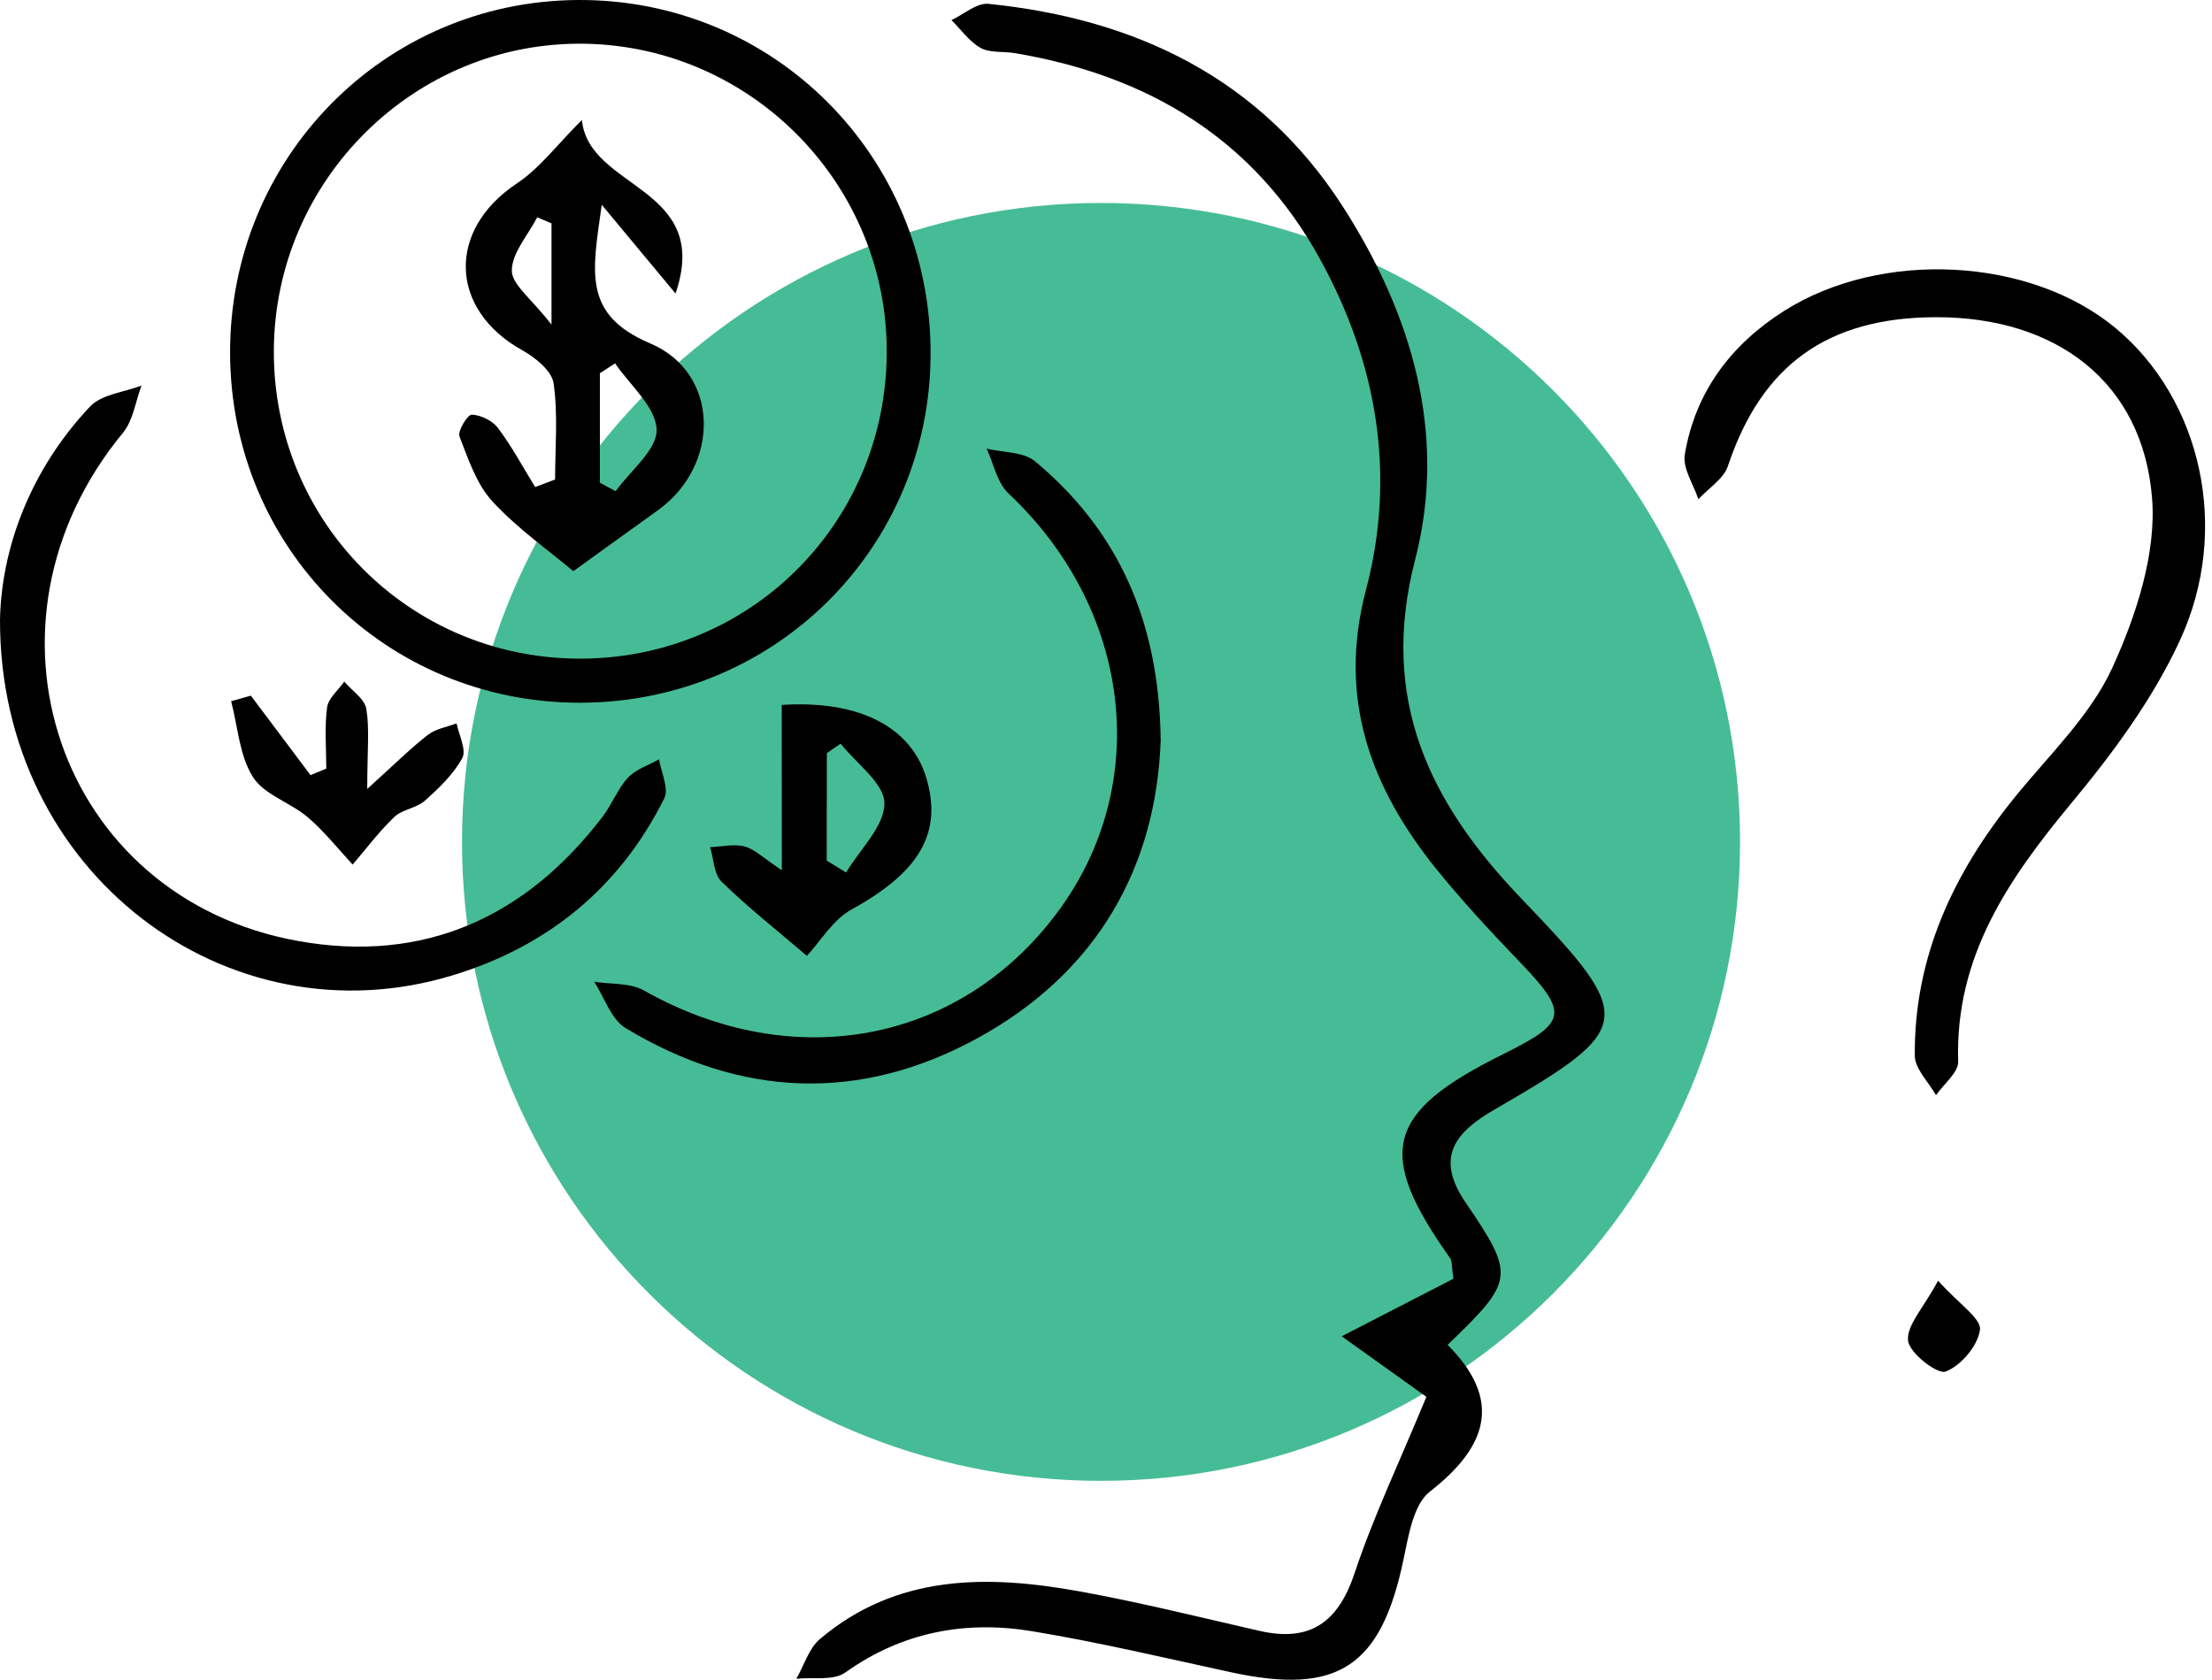 <svg width="316" height="240" viewBox="0 0 316 240" fill="none" xmlns="http://www.w3.org/2000/svg">
<path d="M157.289 211.579C207.707 211.579 248.579 170.707 248.579 120.289C248.579 69.872 207.707 29 157.289 29C106.872 29 66 69.872 66 120.289C66 170.707 106.872 211.579 157.289 211.579Z" fill="#46BC96"/>
<path d="M203.77 199.577C201.35 197.837 196.924 194.687 191.669 190.925C197.786 187.775 202.908 185.14 207.632 182.703C207.35 180.813 207.45 180.15 207.168 179.769C196.443 164.668 197.935 158.933 214.776 150.595C224.009 146.02 224.142 144.76 216.865 137.185C212.853 133.008 208.908 128.748 205.262 124.256C195.797 112.536 191.056 99.822 195.134 84.307C199.46 67.897 196.775 51.951 188.603 37.065C179.138 19.826 164.004 10.792 144.991 7.593C143.366 7.311 141.477 7.593 140.117 6.864C138.476 5.952 137.3 4.245 135.924 2.869C137.681 2.057 139.537 0.382 141.195 0.548C162.296 2.686 180.016 11.19 191.785 29.44C201.698 44.839 206.803 62.045 202.162 79.964C196.974 100.005 204.267 114.774 217.412 128.466C233.855 145.606 233.64 146.882 213.467 158.551C207.947 161.751 204.947 165.298 209.339 171.763C216.533 182.322 216.318 182.968 206.803 192.151C214.627 199.992 212.588 206.622 204.284 213.103C201.913 214.943 201.217 219.402 200.504 222.8C197.305 238.133 191.139 242.244 175.872 238.929C166.44 236.89 157.042 234.652 147.527 233.078C137.963 231.486 128.929 233.144 120.757 238.962C119.066 240.172 116.132 239.609 113.761 239.857C114.872 237.934 115.552 235.514 117.143 234.172C128.083 224.922 140.963 224.988 154.058 227.342C162.744 228.9 171.314 231.055 179.917 233.011C187.177 234.669 191.172 231.801 193.526 224.74C196.178 216.734 199.841 209.092 203.77 199.577Z" fill="black"/>
<path d="M132.94 50.492C132.924 78.24 110.745 100.353 82.897 100.403C55.115 100.452 32.953 78.323 32.87 50.475C32.788 22.628 54.834 0.2 82.483 0.001C110.48 -0.198 132.957 22.28 132.94 50.492ZM82.615 94.104C106.883 94.236 126.393 75.058 126.674 50.741C126.973 26.639 107.629 6.681 83.577 6.25C59.293 5.82 39.169 25.711 39.12 50.194C39.086 74.478 58.381 93.971 82.615 94.104Z" fill="black"/>
<path d="M276.605 45.32C261.057 45.337 251.658 52.183 246.851 66.571C246.238 68.427 244.066 69.754 242.624 71.328C241.928 69.19 240.353 66.919 240.685 64.946C242.177 56.029 247.249 49.282 254.791 44.475C268.732 35.59 290.049 36.734 302.249 46.895C314.382 56.99 318.792 75.522 311.415 91.501C307.553 99.872 301.851 107.597 295.917 114.741C286.899 125.615 279.274 136.704 279.738 151.673C279.788 153.231 277.683 154.872 276.572 156.48C275.511 154.59 273.555 152.717 273.539 150.827C273.439 136.671 279.108 124.654 287.877 113.846C292.734 107.862 298.618 102.259 301.751 95.43C305.166 87.954 308.067 79.102 307.437 71.162C306.111 54.586 293.762 45.304 276.605 45.32Z" fill="black"/>
<path d="M0 88.534C0.199 78.572 4.161 67.3 12.88 58.067C14.537 56.327 17.737 56.045 20.223 55.084C19.361 57.354 19.029 60.056 17.571 61.83C-5.006 89.18 8.272 128.3 42.601 134.45C60.553 137.666 75.106 131.085 86.113 116.647C87.439 114.907 88.235 112.702 89.71 111.111C90.837 109.901 92.644 109.337 94.152 108.492C94.451 110.365 95.594 112.685 94.898 114.061C88.533 126.841 78.223 135.229 64.647 139.356C32.506 149.136 -0.083 124.786 0 88.534Z" fill="black"/>
<path d="M165.811 105.773C165.181 123.791 156.827 138.909 139.687 148.307C122.862 157.54 105.789 156.828 89.362 146.882C87.29 145.622 86.345 142.506 84.886 140.268C87.273 140.649 90.008 140.401 91.981 141.511C113.248 153.529 137.101 149.12 151.058 130.356C164.684 112.055 161.667 87.042 144.079 70.516C142.455 68.991 141.958 66.272 140.947 64.101C143.284 64.664 146.201 64.532 147.859 65.908C159.777 75.837 165.612 88.783 165.811 105.773Z" fill="black"/>
<path d="M111.673 100.718C122.978 99.988 130.222 104.016 132.343 111.194C134.681 119.117 131.233 124.67 121.652 129.941C118.966 131.417 117.176 134.533 115.27 136.572C111.159 133.058 106.949 129.726 103.103 125.996C101.993 124.919 101.959 122.731 101.446 121.04C103.103 120.974 104.844 120.543 106.369 120.941C107.778 121.305 108.971 122.532 111.69 124.339C111.673 115.636 111.673 108.409 111.673 100.718ZM118.105 122.963C119.033 123.526 119.944 124.09 120.873 124.654C122.845 121.355 126.359 118.056 126.343 114.758C126.326 111.907 122.331 109.089 120.094 106.254C119.431 106.702 118.768 107.149 118.121 107.613C118.105 112.719 118.105 117.841 118.105 122.963Z" fill="black"/>
<path d="M52.463 112.719C56.574 109.006 58.746 106.834 61.149 104.978C62.26 104.116 63.851 103.884 65.227 103.353C65.558 105.027 66.669 107.149 66.039 108.309C64.779 110.63 62.707 112.603 60.685 114.409C59.492 115.47 57.486 115.636 56.342 116.713C54.171 118.785 52.347 121.239 50.375 123.526C48.253 121.239 46.297 118.752 43.943 116.747C41.457 114.641 37.711 113.547 36.119 110.995C34.196 107.945 33.981 103.834 33.02 100.187C33.964 99.922 34.893 99.657 35.837 99.391C38.672 103.171 41.507 106.967 44.358 110.746C45.103 110.431 45.849 110.133 46.612 109.818C46.612 106.9 46.347 103.95 46.728 101.082C46.894 99.773 48.319 98.612 49.181 97.386C50.275 98.679 52.082 99.839 52.331 101.281C52.811 104.165 52.463 107.166 52.463 112.719Z" fill="black"/>
<path d="M276.871 182.985C279.904 186.366 283.054 188.388 282.855 189.996C282.556 192.267 280.136 195.135 277.948 195.964C276.771 196.411 272.76 193.312 272.577 191.538C272.362 189.366 274.766 186.897 276.871 182.985Z" fill="black"/>
<path d="M79.3 68.51C79.3 63.919 79.731 59.261 79.085 54.769C78.836 52.995 76.482 51.089 74.642 50.061C64.15 44.243 63.818 32.872 73.813 26.225C77.095 24.053 79.582 20.672 83.129 17.141C84.107 27.136 101.761 26.556 96.506 41.939C92.843 37.53 90.025 34.132 85.964 29.258C84.654 38.756 83.129 44.922 92.859 49.05C102.888 53.294 102.904 66.472 94.053 72.853C89.909 75.837 85.765 78.821 81.903 81.605C78.455 78.705 73.979 75.572 70.365 71.66C68.078 69.19 66.901 65.609 65.641 62.361C65.343 61.598 66.802 59.228 67.398 59.244C68.691 59.294 70.349 60.106 71.128 61.134C73.117 63.786 74.709 66.753 76.449 69.588C77.394 69.24 78.355 68.875 79.3 68.51ZM85.698 68.975C86.444 69.372 87.19 69.77 87.953 70.184C90.058 67.234 93.904 64.234 93.804 61.366C93.688 58.15 90.008 55.05 87.87 51.918C87.141 52.382 86.428 52.862 85.698 53.327C85.698 58.532 85.698 63.753 85.698 68.975ZM78.786 31.91C78.107 31.628 77.427 31.33 76.747 31.048C75.438 33.584 73.134 36.104 73.117 38.657C73.101 40.646 75.918 42.668 78.786 46.381C78.786 39.734 78.786 35.822 78.786 31.91Z" fill="black"/>
</svg>
